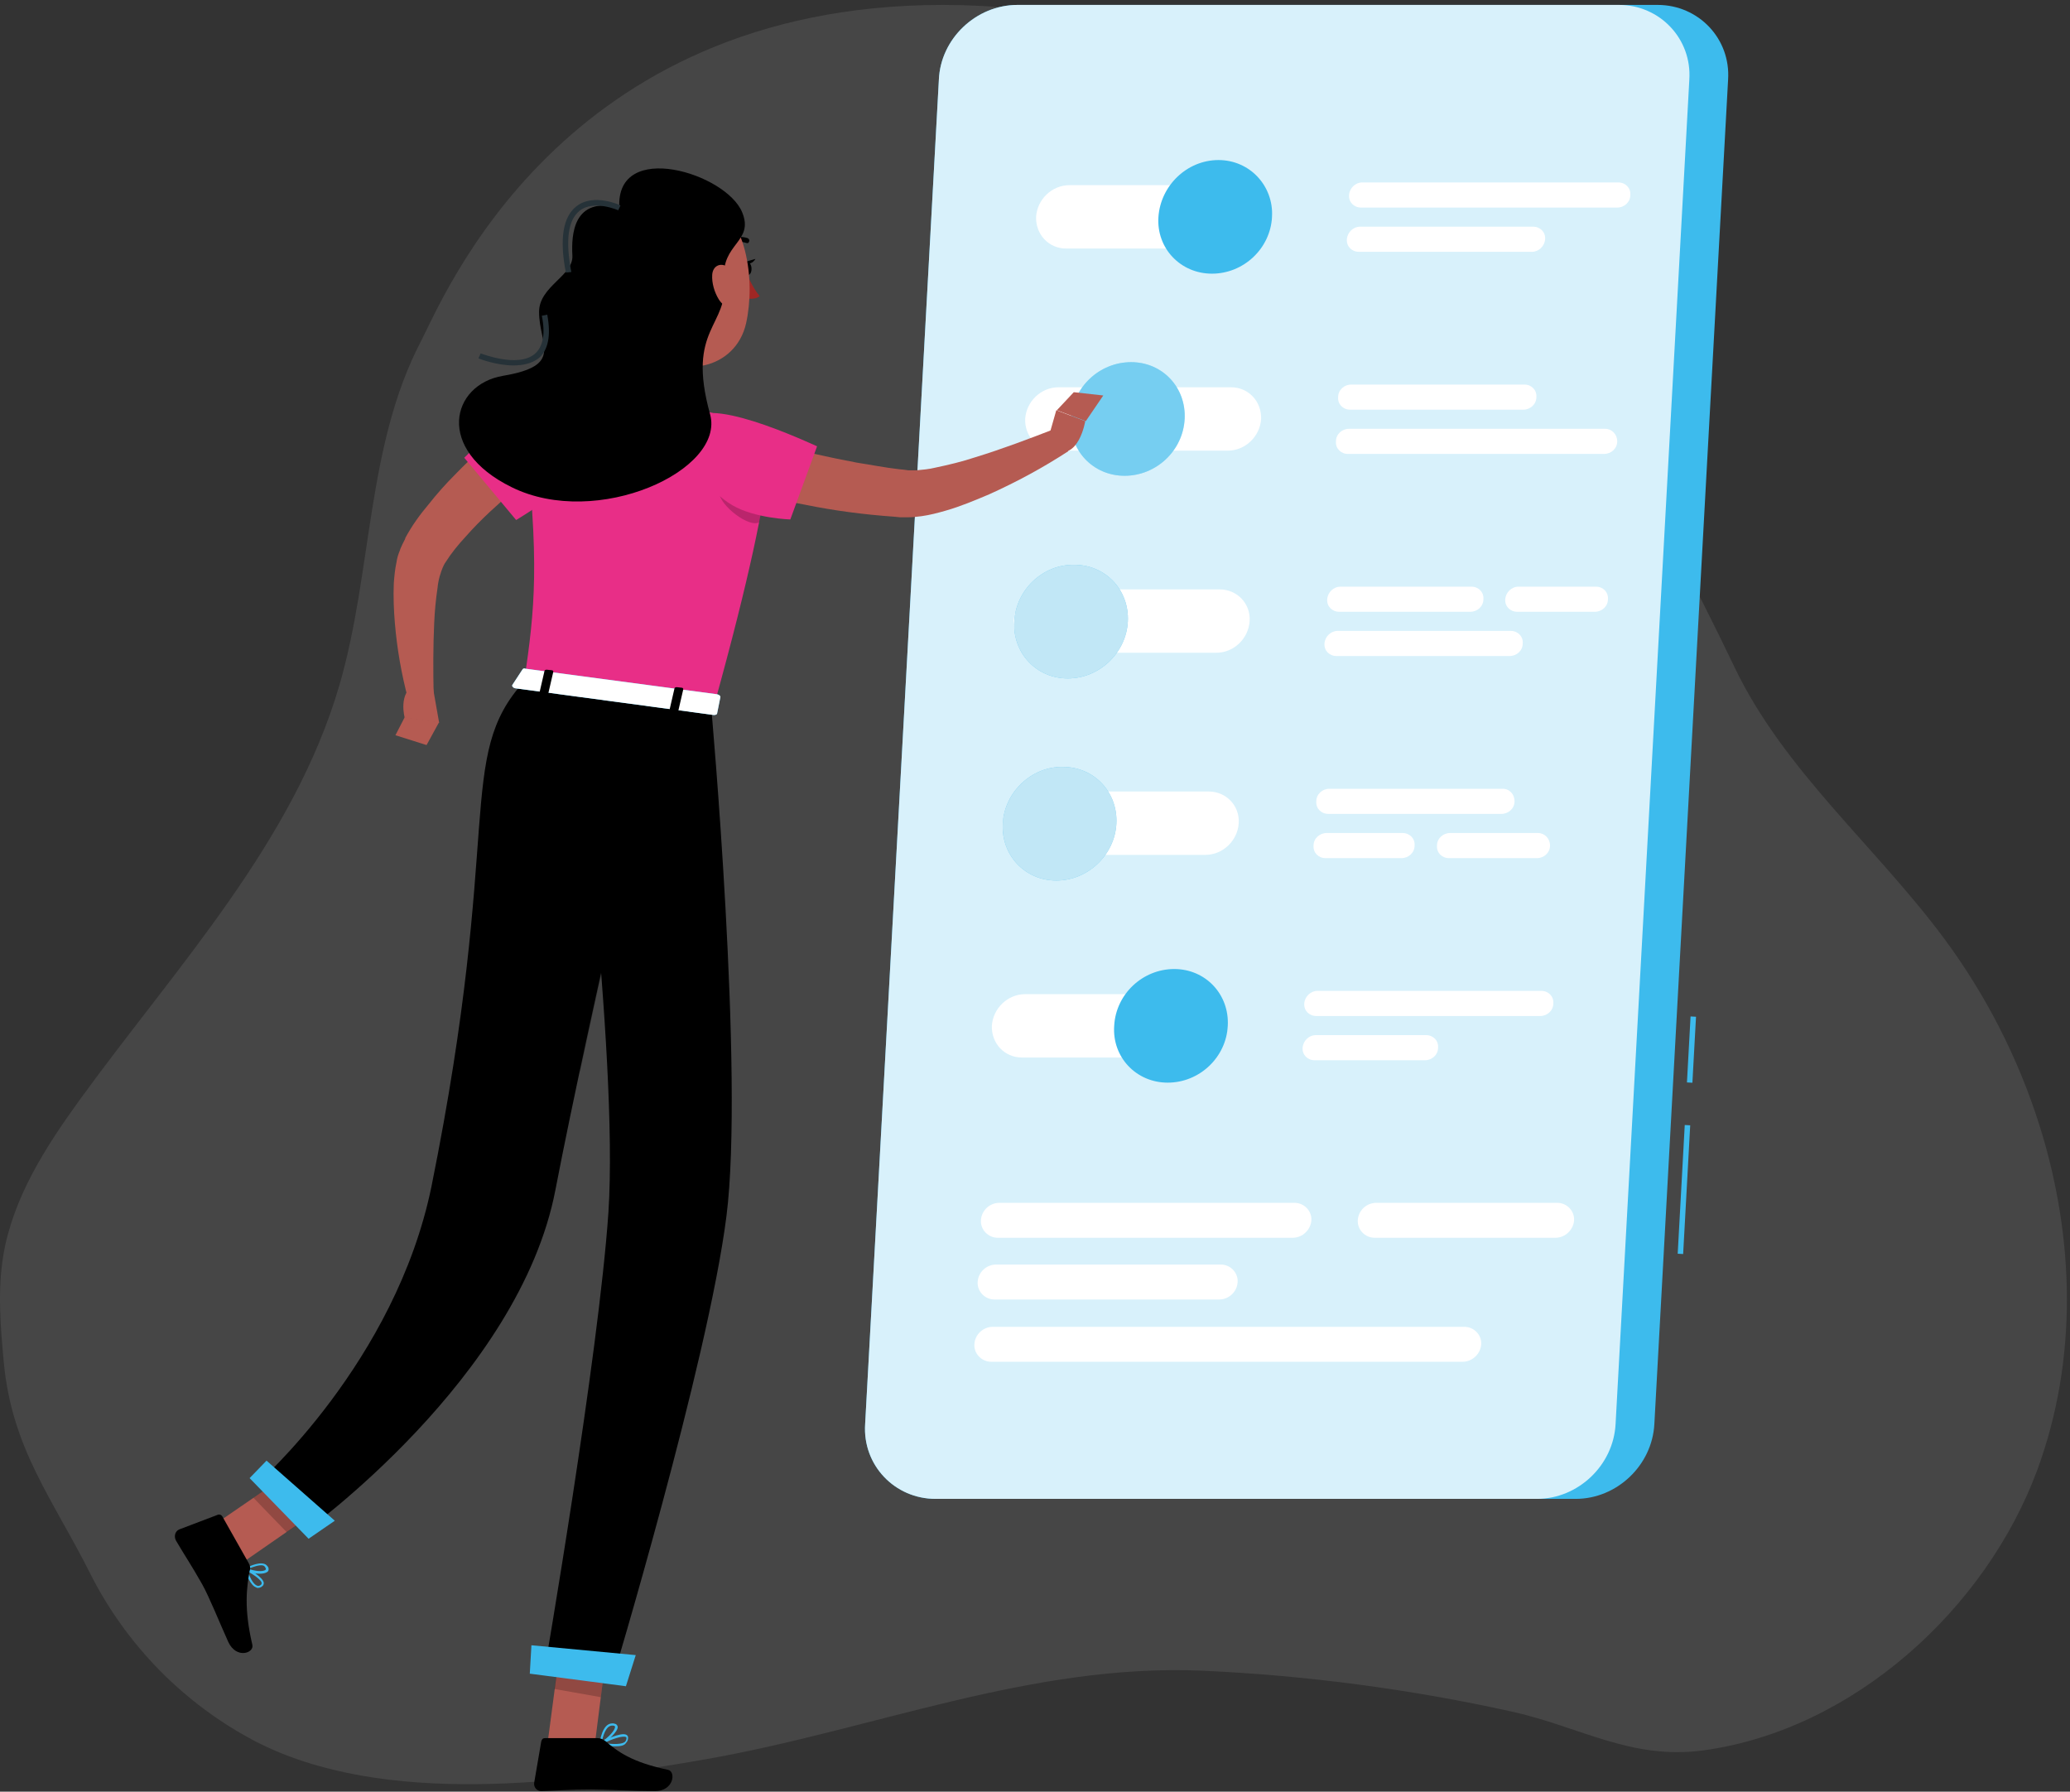 <svg width="379" height="328" viewBox="0 0 379 328" fill="none" xmlns="http://www.w3.org/2000/svg">
<rect x="0" y="0" width="379" height="328" fill="#333333" stroke="none"/>
<path opacity="0.18" d="M373.485 206.25C369.593 193.836 363.643 182.164 355.885 171.72C343.375 154.9 326.595 141.01 317.555 122.1C288.075 60.46 247.925 0.96 172.635 0.9C102.705 0.9 81.185 54.6 77.065 62.49C67.065 81.64 68.195 104.57 62.175 125.32C53.785 154.21 32.265 177.01 14.615 201.32C8.355 209.96 2.385 219.26 0.615 229.78C-0.465 236.22 0.085 242.78 0.685 249.32C2.155 265.23 9.685 274.47 16.455 287.95C23.082 301.154 33.688 311.945 46.775 318.8C70.215 330.89 103.945 326.49 129.145 322.08C159.695 316.74 188.735 304.47 220.275 305.86C239.281 306.731 258.177 309.23 276.755 313.33C289.315 316.11 298.635 322.25 311.905 320.44C339.335 316.69 363.675 294.5 373.045 269.01C380.415 248.96 379.895 226.78 373.485 206.25Z" fill="#A0A0A0"/>
<g clip-path="url(#clip0_1_124)">
<path d="M308.464 205.957L307.173 229.522L308.171 229.576L309.463 206.012L308.464 205.957Z" fill="#3DBBED"/>
<path d="M309.528 186.081L308.866 198.163L309.865 198.218L310.527 186.136L309.528 186.081Z" fill="#3DBBED"/>
<path d="M288.5 274.4H171.3C163.8 274.4 157.9 268.2 158.4 260.7L171.9 14.6C172.2 7.1 178.7 0.9 186.3 0.9H303.5C311 0.9 316.9 7.1 316.4 14.6L302.9 260.7C302.5 268.3 296 274.4 288.5 274.4Z" fill="#3DBBED"/>
<path opacity="0.8" d="M281.4 274.4H171.3C163.8 274.4 157.9 268.2 158.4 260.7L171.9 14.6C172.2 7.1 178.7 0.9 186.3 0.9H296.4C303.9 0.9 309.8 7.1 309.3 14.6L295.8 260.7C295.4 268.3 288.9 274.4 281.4 274.4Z" fill="white"/>
<path d="M226.8 45.5H195.2C192 45.5 189.6 42.9 189.7 39.7C189.9 36.5 192.6 33.9 195.8 33.9H227.4C230.6 33.9 233 36.5 232.9 39.7C232.7 42.9 230 45.5 226.8 45.5Z" fill="white"/>
<path d="M232.9 39.7C232.6 45.5 227.7 50.1 221.9 50.1C216.1 50.1 211.7 45.4 212.1 39.7C212.5 34 217.3 29.3 223.1 29.3C228.8 29.3 233.2 34 232.9 39.7Z" fill="#3DBBED"/>
<path d="M224.8 82.5H193.2C190 82.5 187.6 79.9 187.7 76.7C187.9 73.5 190.6 70.9 193.8 70.9H225.4C228.6 70.9 231 73.5 230.9 76.7C230.7 79.9 228 82.5 224.8 82.5Z" fill="white"/>
<path d="M216.9 76.7C216.6 82.5 211.7 87.1 205.9 87.1C200.1 87.1 195.7 82.4 196.1 76.7C196.4 70.9 201.3 66.3 207.1 66.3C212.9 66.3 217.2 71 216.9 76.7Z" fill="#3DBBED"/>
<path opacity="0.3" d="M216.9 76.7C216.6 82.5 211.7 87.1 205.9 87.1C200.1 87.1 195.7 82.4 196.1 76.7C196.4 70.9 201.3 66.3 207.1 66.3C212.9 66.3 217.2 71 216.9 76.7Z" fill="#FAFAFA"/>
<path d="M189.1 156.5H220.7C223.9 156.5 226.6 153.9 226.8 150.7C227 147.5 224.5 144.9 221.3 144.9H189.7C186.5 144.9 183.8 147.5 183.6 150.7C183.4 153.9 185.9 156.5 189.1 156.5Z" fill="white"/>
<path d="M183.6 150.8C183.3 156.6 187.7 161.2 193.4 161.2C199.2 161.2 204.1 156.5 204.4 150.8C204.7 145 200.3 140.4 194.6 140.4C188.9 140.3 183.9 145 183.6 150.8Z" fill="#3DBBED"/>
<path opacity="0.7" d="M183.6 150.8C183.3 156.6 187.7 161.2 193.4 161.2C199.2 161.2 204.1 156.5 204.4 150.8C204.7 145 200.3 140.4 194.6 140.4C188.9 140.3 183.9 145 183.6 150.8Z" fill="#FAFAFA"/>
<path d="M218.7 193.6H187.1C183.9 193.6 181.5 191 181.6 187.8C181.8 184.6 184.5 182 187.7 182H219.3C222.5 182 224.9 184.6 224.8 187.8C224.6 191 221.9 193.6 218.7 193.6Z" fill="white"/>
<path d="M224.8 187.8C224.5 193.6 219.6 198.2 213.8 198.2C208 198.2 203.6 193.5 204 187.8C204.3 182 209.2 177.4 215 177.4C220.7 177.4 225.1 182 224.8 187.8Z" fill="#3DBBED"/>
<path d="M191.1 119.5H222.7C225.9 119.5 228.6 116.9 228.8 113.7C229 110.5 226.5 107.9 223.3 107.9H191.7C188.5 107.9 185.8 110.5 185.6 113.7C185.5 116.9 187.9 119.5 191.1 119.5Z" fill="white"/>
<path d="M185.7 113.8C185.4 119.6 189.8 124.2 195.5 124.2C201.3 124.2 206.2 119.5 206.5 113.8C206.8 108 202.4 103.4 196.7 103.4C190.9 103.3 186 108 185.7 113.8Z" fill="#3DBBED"/>
<path opacity="0.7" d="M185.7 113.8C185.4 119.6 189.8 124.2 195.5 124.2C201.3 124.2 206.2 119.5 206.5 113.8C206.8 108 202.4 103.4 196.7 103.4C190.9 103.3 186 108 185.7 113.8Z" fill="#FAFAFA"/>
<path d="M296.1 38H249.2C247.9 38 246.9 37 247 35.7C247.1 34.4 248.2 33.4 249.4 33.4H296.3C297.6 33.4 298.6 34.4 298.5 35.7C298.5 37 297.4 38 296.1 38Z" fill="white"/>
<path d="M280.5 46.1H248.8C247.5 46.1 246.5 45.1 246.6 43.8C246.7 42.5 247.8 41.5 249 41.5H280.7C282 41.5 283 42.5 282.9 43.8C282.8 45.1 281.7 46.1 280.5 46.1Z" fill="white"/>
<path d="M282 186H241C239.7 186 238.7 185 238.8 183.7C238.9 182.4 240 181.4 241.2 181.4H282.2C283.5 181.4 284.5 182.4 284.4 183.7C284.4 185 283.3 186 282 186Z" fill="white"/>
<path d="M260.9 194.1H240.7C239.4 194.1 238.4 193.1 238.5 191.8C238.6 190.5 239.7 189.5 240.9 189.5H261.1C262.4 189.5 263.4 190.5 263.3 191.8C263.3 193.1 262.2 194.1 260.9 194.1Z" fill="white"/>
<path d="M293.9 78.5H247C245.7 78.5 244.6 79.5 244.6 80.8C244.5 82.1 245.5 83.1 246.8 83.1H293.7C295 83.1 296.1 82.1 296.1 80.8C296.1 79.5 295.1 78.5 293.9 78.5Z" fill="white"/>
<path d="M279.1 70.4H247.4C246.1 70.4 245 71.4 245 72.7C244.9 74 245.9 75 247.2 75H278.9C280.2 75 281.3 74 281.3 72.7C281.4 71.4 280.4 70.4 279.1 70.4Z" fill="white"/>
<path d="M269.2 112H245.2C243.9 112 242.9 111 243 109.7C243.1 108.4 244.2 107.4 245.4 107.4H269.4C270.7 107.4 271.7 108.4 271.6 109.7C271.6 111 270.5 112 269.2 112Z" fill="white"/>
<path d="M292 112H277.8C276.5 112 275.5 111 275.6 109.7C275.7 108.4 276.8 107.4 278 107.4H292.2C293.5 107.4 294.5 108.4 294.4 109.7C294.4 111 293.3 112 292 112Z" fill="white"/>
<path d="M276.4 120.1H244.7C243.4 120.1 242.4 119.1 242.5 117.8C242.6 116.5 243.7 115.5 244.9 115.5H276.6C277.9 115.5 278.9 116.5 278.8 117.8C278.8 119.1 277.7 120.1 276.4 120.1Z" fill="white"/>
<path d="M236.7 226.6H182.7C180.9 226.6 179.5 225.1 179.6 223.4C179.7 221.6 181.2 220.2 183 220.2H237C238.8 220.2 240.2 221.7 240.1 223.4C240 225.1 238.5 226.6 236.7 226.6Z" fill="white"/>
<path d="M284.8 226.6H251.7C249.9 226.6 248.5 225.1 248.6 223.4C248.7 221.6 250.2 220.2 252 220.2H285.1C286.9 220.2 288.3 221.7 288.2 223.4C288.1 225.1 286.6 226.6 284.8 226.6Z" fill="white"/>
<path d="M223.2 237.9H182.1C180.3 237.9 178.9 236.4 179 234.7C179.1 232.9 180.6 231.5 182.4 231.5H223.5C225.3 231.5 226.7 233 226.6 234.7C226.5 236.5 225 237.9 223.2 237.9Z" fill="white"/>
<path d="M267.8 249.3H181.5C179.7 249.3 178.3 247.8 178.4 246.1C178.5 244.3 180 242.9 181.8 242.9H268.1C269.9 242.9 271.3 244.4 271.2 246.1C271.1 247.8 269.6 249.3 267.8 249.3Z" fill="white"/>
<path d="M256.8 152.5H242.9C241.6 152.5 240.5 153.5 240.5 154.8C240.4 156.1 241.4 157.1 242.7 157.1H256.6C257.9 157.1 259 156.1 259 154.8C259.1 153.5 258.1 152.5 256.8 152.5Z" fill="white"/>
<path d="M281.6 152.5H265.5C264.2 152.5 263.1 153.5 263.1 154.8C263 156.1 264 157.1 265.3 157.1H281.4C282.7 157.1 283.8 156.1 283.8 154.8C283.8 153.5 282.8 152.5 281.6 152.5Z" fill="white"/>
<path d="M275.1 144.4H243.4C242.1 144.4 241 145.4 241 146.7C240.9 148 241.9 149 243.2 149H274.9C276.2 149 277.3 148 277.3 146.7C277.3 145.4 276.4 144.4 275.1 144.4Z" fill="white"/>
<path d="M99.6 85C96.3 87.7 93 90.7 89.8 93.6C88.2 95.1 86.7 96.6 85.3 98.2C83.9 99.7 82.6 101.3 81.6 102.9L81.4 103.2L81.3 103.4C81.2 103.5 81.2 103.7 81.1 103.8C81 104.1 80.8 104.5 80.7 104.9C80.4 105.7 80.2 106.7 80.1 107.7C79.8 109.7 79.6 111.8 79.5 114C79.3 118.3 79.3 122.8 79.4 127.2L74.7 127.9C73.5 123.4 72.7 118.8 72.3 114.1C72.1 111.7 72 109.3 72.1 106.8C72.2 105.5 72.3 104.3 72.6 102.9C72.7 102.2 72.9 101.5 73.2 100.8C73.3 100.4 73.5 100.1 73.7 99.6L74 99C74.1 98.8 74.2 98.7 74.2 98.5C75.5 96.1 76.9 94.2 78.5 92.3C80 90.4 81.6 88.6 83.3 86.9C86.6 83.5 90 80.4 93.8 77.5L99.6 85Z" fill="#B55B52"/>
<path d="M97.9 73C92.8 76 85 83.8 85 83.8L94.5 95.2C94.5 95.2 108 87.1 109.6 82.7C112.4 75.2 102.8 70.2 97.9 73Z" fill="#E82E87"/>
<path d="M79.2 125.5L80.4 132.3L74.1 131.4C74.1 131.4 72.8 126.8 76.1 125.2L79.2 125.5Z" fill="#B55B52"/>
<path d="M78.1 136.4L72.4 134.6L74.1 131.3L80.4 132.2L78.1 136.4Z" fill="#B55B52"/>
<path d="M136 49.1C136 49.8 136.4 50.4 136.8 50.4C137.3 50.4 137.6 49.9 137.6 49.2C137.6 48.5 137.2 47.9 136.8 47.9C136.3 47.9 136 48.4 136 49.1Z" fill="black"/>
<path d="M136.6 47.9L138.3 47.4C138.3 47.5 137.4 48.8 136.6 47.9Z" fill="black"/>
<path d="M136.6 49.8C136.6 49.8 137.8 52.8 139.1 54.2C138.2 55 136.6 54.6 136.6 54.6V49.8Z" fill="#A02724"/>
<path d="M136.9 44.5C136.8 44.5 136.8 44.5 136.7 44.5C135 43.9 133.8 44.8 133.7 44.8C133.5 44.9 133.3 44.9 133.1 44.7C133 44.5 133 44.3 133.2 44.1C133.3 44.1 134.8 42.9 136.9 43.6C137.1 43.7 137.2 43.9 137.2 44.1C137.1 44.4 137 44.5 136.9 44.5Z" fill="black"/>
<path d="M115.6 56.5C116.1 61.7 114.3 70.1 110.4 73C110.4 73 113.3 78.4 122.8 79.7C133.2 81.1 128.3 75.3 128.3 75.3C122.8 73.2 123.4 69.1 124.8 65.3L115.6 56.5Z" fill="#B55B52"/>
<path d="M134 79.3C138.9 80.6 144.1 81.9 149.2 83.1C151.8 83.7 154.3 84.2 156.9 84.7C159.5 85.1 162 85.6 164.6 85.9L165.6 86L166.3 86.1C166.8 86.1 167.3 86.1 167.8 86.1C168.9 86 170.1 85.9 171.3 85.6C173.7 85.1 176.2 84.5 178.6 83.7C183.5 82.2 188.5 80.3 193.4 78.4L195.6 82.6C191 85.6 186.2 88.2 181.1 90.5C178.5 91.6 175.9 92.7 173.1 93.5C171.7 93.9 170.2 94.3 168.7 94.5C167.9 94.6 167.1 94.7 166.2 94.7C165.8 94.7 165.3 94.7 164.8 94.7L163.8 94.6C158.2 94.2 152.8 93.5 147.4 92.4C142 91.4 136.7 90.1 131.4 88.5L134 79.3Z" fill="#B55B52"/>
<path d="M192 80L193.4 75.1L198.7 77.1C198.7 77.1 197.5 84.5 192.9 82.4L192 80Z" fill="#B55B52"/>
<path d="M196.6 71.8L202 72.4L198.8 77.1L193.5 75.1L196.6 71.8Z" fill="#B55B52"/>
<path d="M100.3 318.8L108.9 319.4L111.4 299.7L102.9 299.1L100.3 318.8Z" fill="#B55B52"/>
<path d="M37.1 280.6L42.9 287.1L59.2 275.8L53.4 269.4L37.1 280.6Z" fill="#B55B52"/>
<path d="M47.2 290.7C47.1 290.7 47 290.7 46.9 290.6C45.9 290.3 45.1 288.3 44.8 287.2C44.8 287.1 44.8 287 44.9 287C45 286.9 45.1 286.9 45.1 287C45.4 287.2 48.2 288.7 48.3 289.8C48.3 290 48.2 290.3 48 290.4C47.8 290.6 47.5 290.7 47.2 290.7ZM45.4 287.7C45.9 289.2 46.5 290.1 47.1 290.3C47.3 290.4 47.6 290.3 47.8 290.1C47.9 290 47.9 289.9 47.9 289.8C47.9 289.3 46.5 288.3 45.4 287.7Z" fill="#3DBBED"/>
<path d="M47.6 288.1C46.6 288.1 45.5 287.8 45 287.5C44.9 287.5 44.9 287.4 44.9 287.3C44.9 287.2 44.9 287.2 45 287.1C45.1 287 47.2 285.9 48.4 286.3C48.7 286.4 48.9 286.6 49.1 286.9C49.3 287.4 49.1 287.7 48.9 287.8C48.6 288 48.1 288.1 47.6 288.1ZM45.5 287.2C46.5 287.6 48.1 287.8 48.6 287.4C48.7 287.3 48.7 287.2 48.6 287C48.5 286.8 48.4 286.7 48.2 286.6C47.5 286.4 46.2 286.9 45.5 287.2Z" fill="#3DBBED"/>
<path d="M45.5 286.1L40.7 277.6C40.5 277.3 40.2 277.2 39.9 277.3L32.8 280C32.1 280.3 31.8 281.2 32.2 282C33.9 284.9 34.9 286.3 37 290C38.3 292.3 40.3 297.3 41.8 300.6C43.3 303.8 46.6 302.6 46.2 301.1C44.6 294.3 45.2 290.5 45.7 287.6C45.9 287.1 45.8 286.6 45.5 286.1Z" fill="black"/>
<path d="M112.6 319.7C111.7 319.7 110.6 319.5 109.9 319.4C109.8 319.4 109.8 319.3 109.7 319.2C109.7 319.1 109.7 319 109.8 319C110.2 318.8 113.7 317 114.7 317.6C114.9 317.7 115 317.9 115 318.1C115 318.5 114.9 318.8 114.6 319.1C114.3 319.6 113.5 319.7 112.6 319.7ZM110.6 319.1C112.5 319.4 113.9 319.3 114.4 318.9C114.6 318.7 114.7 318.5 114.7 318.2C114.7 318.1 114.7 318 114.6 318C114 317.7 112 318.4 110.6 319.1Z" fill="#3DBBED"/>
<path d="M110 319.4H109.9C109.8 319.4 109.8 319.3 109.8 319.2C109.8 319 110.2 315.5 112.1 315.5C112.2 315.5 112.2 315.5 112.3 315.5C112.9 315.6 113 315.8 113.1 316.1C113.2 317 111.1 318.9 110 319.4ZM112.1 315.9C110.9 315.9 110.4 317.9 110.2 318.8C111.3 318.2 112.7 316.7 112.6 316.1C112.6 316.1 112.6 315.9 112.2 315.9H112.1Z" fill="#3DBBED"/>
<path d="M109.4 318.2H99.8C99.4 318.2 99.2 318.4 99.1 318.8L97.8 326.4C97.7 327.2 98.3 327.9 99.1 327.9C102.5 327.8 104.1 327.6 108.3 327.6C110.9 327.6 116.3 327.9 119.9 327.9C123.4 327.9 123.8 324.3 122.3 324C115.6 322.6 113 320.6 110.8 318.7C110.4 318.4 109.9 318.2 109.4 318.2Z" fill="black"/>
<path opacity="0.2" d="M111.4 299.7L110 310.7L101.5 309.2L102.9 299.1L111.4 299.7Z" fill="black"/>
<path opacity="0.2" d="M53.4 269.4L59.2 275.8L52.5 280.5L46.4 274.2L53.4 269.4Z" fill="black"/>
<path d="M96 124.6C102.7 125.5 116.9 127.4 130.7 129.3C144.2 80.6 140.2 79.3 140.2 79.3C140.2 79.3 136.6 77.6 132.2 76.1C132 76 131.9 76 131.7 76C129.5 75.3 129 75.2 126 74.5C120.9 73.6 116.1 72.9 110.2 72.4C109.8 72.4 109.4 72.3 109.1 72.3C108 72.2 107 72.2 106 72.1C105.3 72.1 104.6 72.1 104 72.1C103.2 72.1 102.5 72.1 101.8 72.1C101.4 72.1 101 72.1 100.6 72.1C97.8 72.2 95.6 74.6 95.9 77.5C98.9 103.1 97.9 111.5 96 124.6Z" fill="#E82E87"/>
<path opacity="0.2" d="M131.7 90.3C131.9 92.6 137.2 96.7 139 95.6C139.5 92.9 139.9 90.6 140.2 88.8C137.5 88.5 132.4 85.6 131.7 90.3Z" fill="black"/>
<path d="M126 78.9C125.7 70.9 145.1 79.7 149.6 81.7L144.7 95.1C144.7 95.1 138.2 94.9 134.1 92.5C129.8 90 126.2 84.7 126 78.9Z" fill="#E82E87"/>
<path d="M112.7 46.9C113.3 55.4 113.4 58.9 117.8 63.3C124.4 69.9 134.7 67.6 136.6 59.2C138.3 51.6 137 39.1 128.6 35.6C120.3 32.2 112.1 38.5 112.7 46.9Z" fill="#B55B52"/>
<path d="M113.4 38C104.9 35.9 104.6 43 104.8 46.8C105 50.5 98.7 52.4 98.7 57.1C98.7 63.2 103.3 66.9 92.1 68.8C82.6 70.4 79.6 82.3 93.7 89.2C109.3 96.9 132.9 86.1 130 75.8C125.6 59.9 133.5 59.9 132.6 51.1C132 44.6 138.1 44.3 135.9 38.9C133 31.7 112.7 25.5 113.4 38Z" fill="black"/>
<path d="M103.6 49.9C102.4 43.7 103.1 39.7 105.5 37.8C108.6 35.3 113.4 37.5 113.6 37.6L113.2 38.5C113.2 38.5 108.7 36.5 106.1 38.6C104 40.3 103.5 44 104.6 49.8L103.6 49.9Z" fill="#263238"/>
<path d="M94 66.9C90.9 66.9 87.8 65.7 87.6 65.6L88 64.7C88.1 64.7 94.8 67.4 97.9 64.8C99.4 63.5 99.9 61.2 99.2 57.8L100.2 57.6C100.9 61.4 100.4 64.1 98.6 65.6C97.3 66.6 95.6 66.9 94 66.9Z" fill="#263238"/>
<path d="M130.4 50.3C130.3 51.8 130.8 53.5 131.6 54.8C132.8 56.7 134.3 56.3 134.8 54.7C135.3 53.3 135.2 50.5 133.7 49.2C132.1 47.8 130.5 48.6 130.4 50.3Z" fill="#B55B52"/>
<path d="M121.5 128.1C121.5 128.1 108 185.1 101.7 217.8C95.1 252.3 55.7 280.5 55.7 280.5L47.1 271.6C47.1 271.6 72.4 249.4 79 217.2C92.2 151.8 83.3 138.6 96 124.7L121.5 128.1Z" fill="black"/>
<path d="M56.5 281.7L45.7 270.6L48.8 267.4L61.3 278.4L56.5 281.7Z" fill="#3DBBED"/>
<path opacity="0.2" d="M114.4 140.4C103.9 149.5 105.1 181.8 106.2 196.3C110.6 175.6 115.9 152.6 119 139.2C117.8 138.5 116.3 138.8 114.4 140.4Z" fill="black"/>
<path d="M130.2 129.3C130.2 129.3 136.3 196.9 133 222.7C129.6 249.5 112 307.9 112 307.9L99.6 306.3C99.6 306.3 109.6 248.4 111.4 221.9C113.3 192.9 104.7 125.9 104.7 125.9L130.2 129.3Z" fill="black"/>
<path d="M114.6 308.7L97 306.4L97.3 301.2L116.4 303L114.6 308.7Z" fill="#3DBBED"/>
<path d="M95.7 122.5L93.8 125.4C93.7 125.6 93.9 125.9 94.3 126L130.7 130.9C131 130.9 131.3 130.8 131.3 130.6L131.9 127.6C131.9 127.4 131.7 127.2 131.3 127.1L96.1 122.4C96 122.3 95.8 122.4 95.7 122.5Z" fill="#3DBBED"/>
<path d="M95.7 122.5L93.8 125.4C93.7 125.6 93.9 125.9 94.3 126L130.7 130.9C131 130.9 131.3 130.8 131.3 130.6L131.9 127.6C131.9 127.4 131.7 127.2 131.3 127.1L96.1 122.4C96 122.3 95.8 122.4 95.7 122.5Z" fill="white"/>
<path d="M100 127.1L99.1 127C98.9 127 98.8 126.9 98.8 126.7L99.7 122.8C99.7 122.7 99.9 122.6 100.1 122.6L101 122.7C101.2 122.7 101.3 122.8 101.3 123L100.4 126.9C100.4 127 100.2 127.1 100 127.1Z" fill="black"/>
<path d="M123.8 130.3L122.9 130.2C122.7 130.2 122.6 130.1 122.6 129.9L123.5 126C123.5 125.9 123.7 125.8 123.9 125.8L124.8 125.9C125 125.9 125.1 126 125.1 126.2L124.2 130.1C124.1 130.3 124 130.3 123.8 130.3Z" fill="black"/>
</g>
<defs>
<clipPath id="clip0_1_124">
<rect width="284.5" height="327" fill="white" transform="translate(32 0.9)"/>
</clipPath>
</defs>
</svg>
